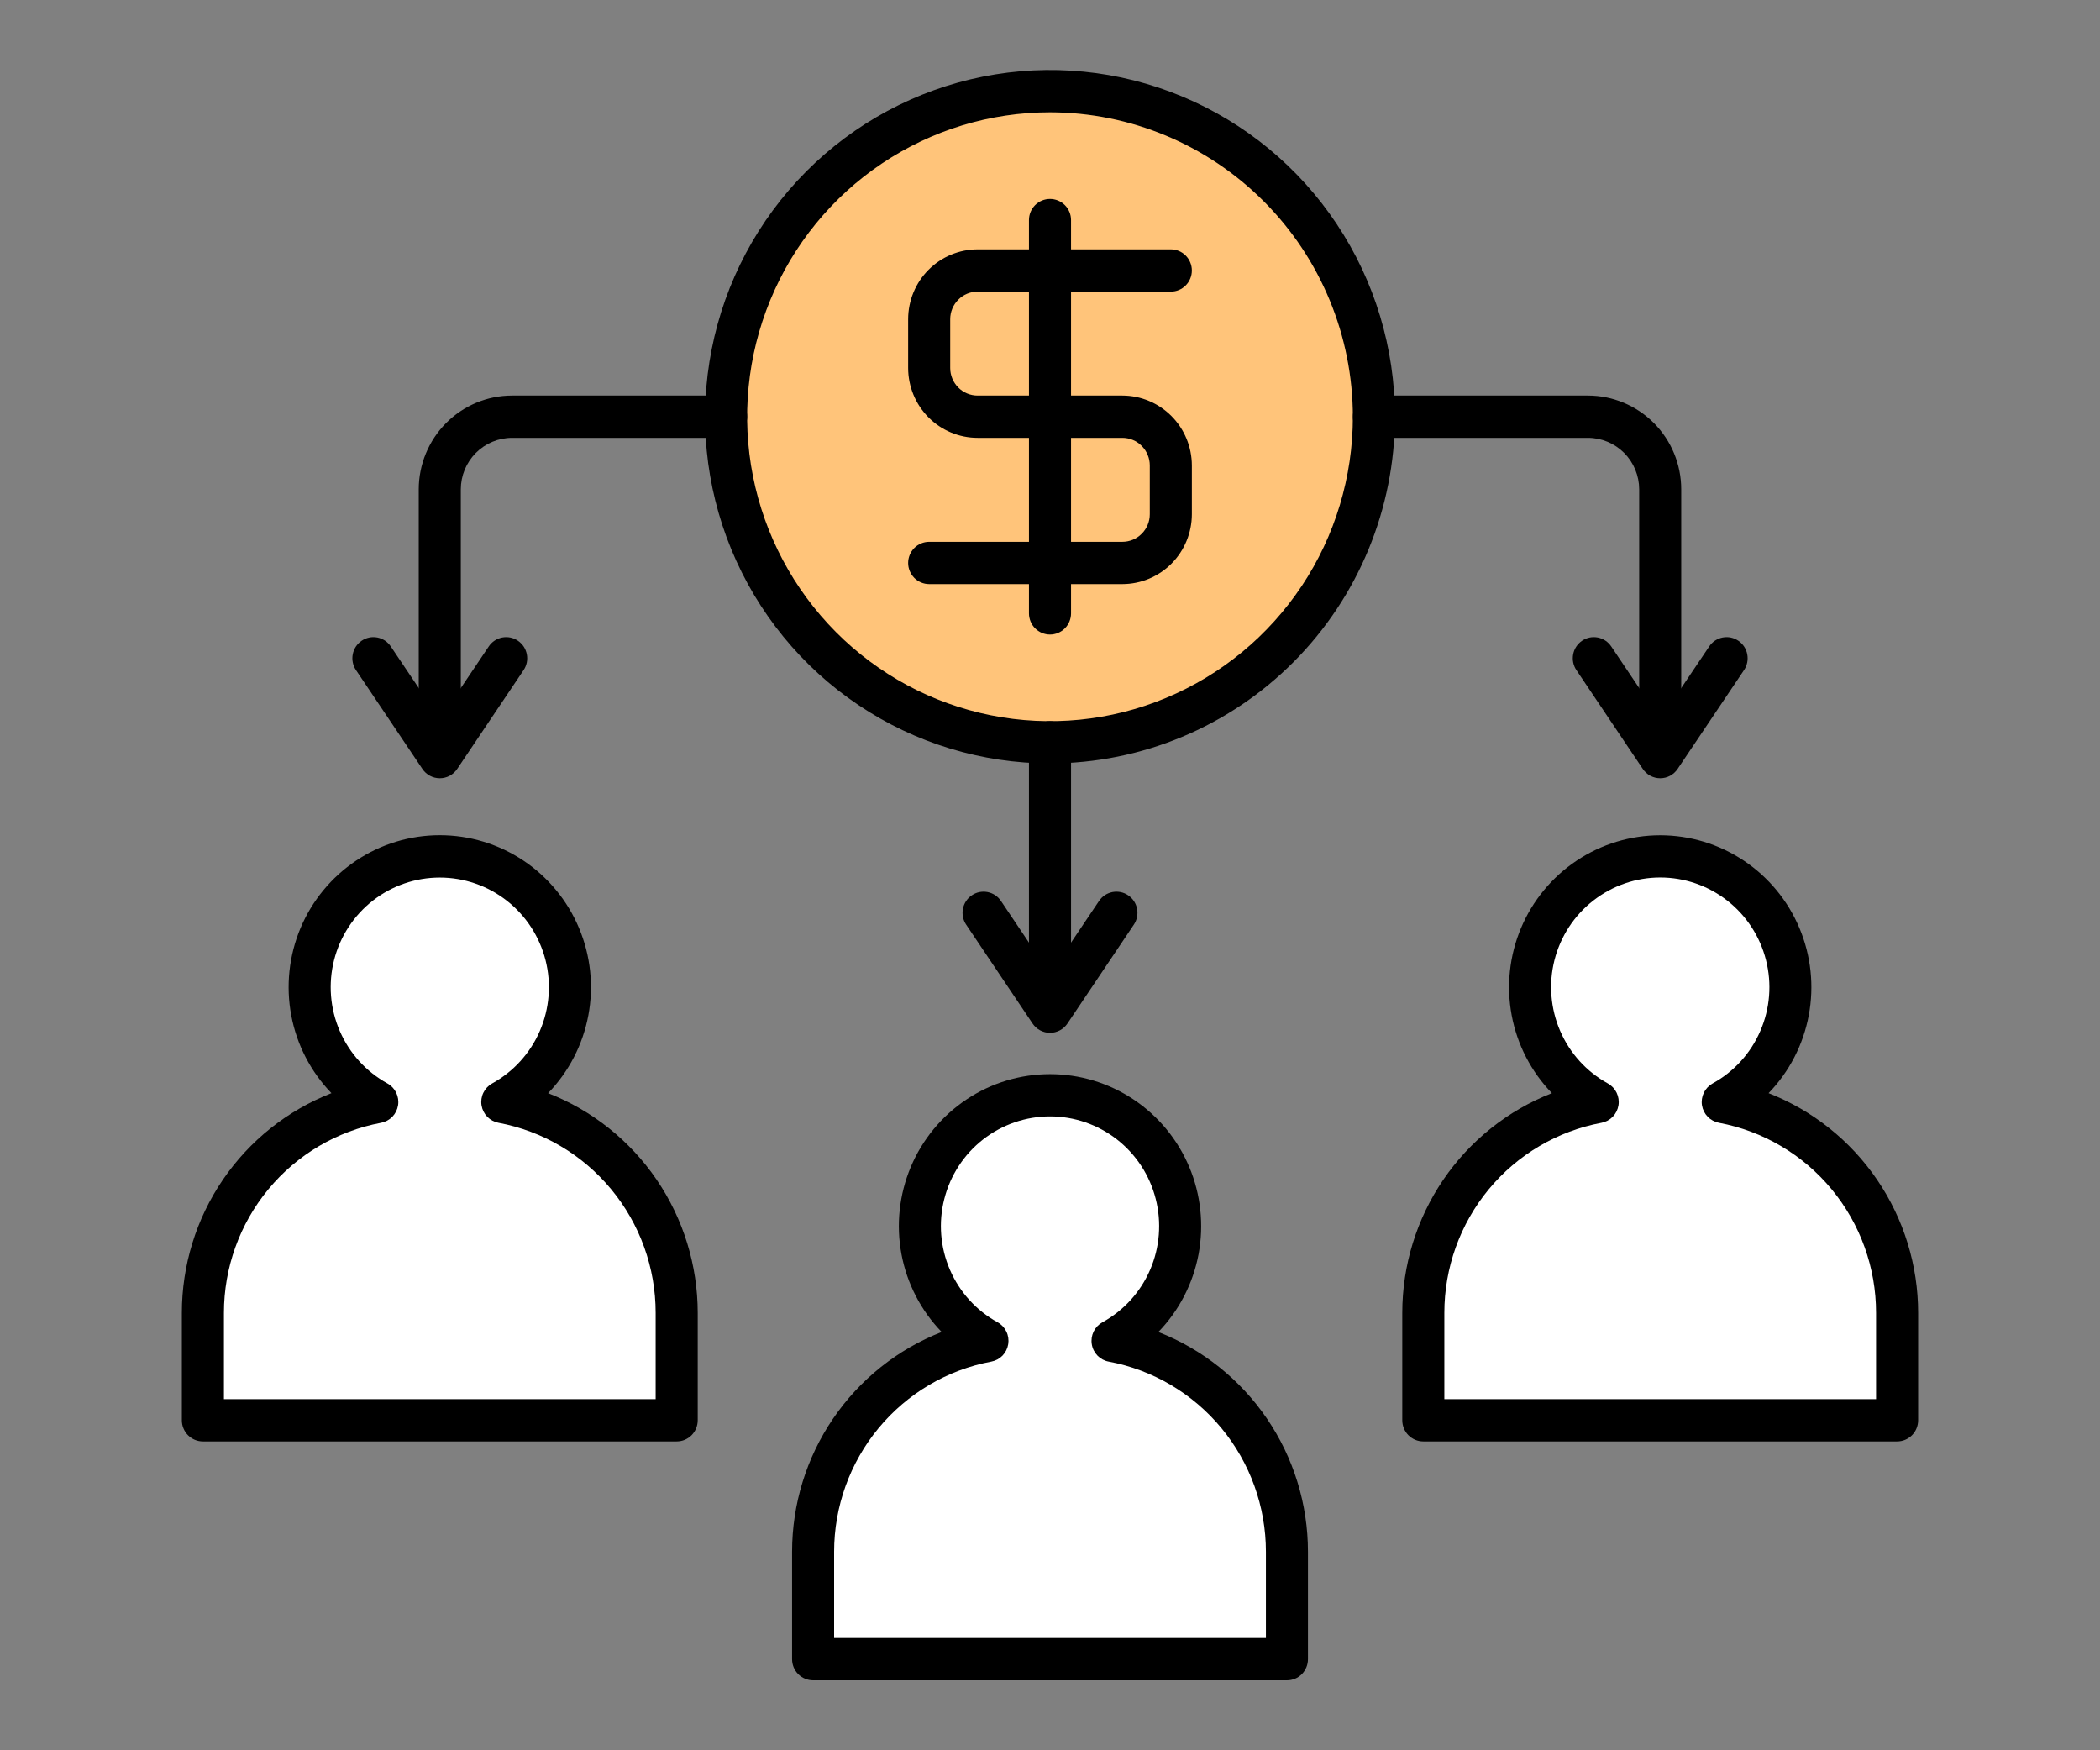 <svg width="60" height="50" viewBox="0 0 60 50" fill="none" xmlns="http://www.w3.org/2000/svg">
<rect x="0" y="0" width="60" height="50" fill="#808080" stroke="none"/>
<g clip-path="url(#clip0_313_961)">
<path d="M30 21.205C35.111 21.205 39.254 17.041 39.254 11.905C39.254 6.768 35.111 2.604 30 2.604C24.889 2.604 20.746 6.768 20.746 11.905C20.746 17.041 24.889 21.205 30 21.205Z" fill="#FFC47A"/>
<path d="M30 21.809C28.051 21.809 26.145 21.228 24.525 20.14C22.904 19.052 21.641 17.505 20.895 15.695C20.149 13.885 19.954 11.893 20.335 9.972C20.715 8.051 21.654 6.286 23.032 4.901C24.41 3.516 26.166 2.572 28.078 2.19C29.989 1.808 31.971 2.004 33.771 2.754C35.572 3.503 37.111 4.773 38.194 6.402C39.277 8.03 39.855 9.945 39.855 11.904C39.852 14.53 38.813 17.048 36.965 18.905C35.118 20.762 32.613 21.806 30 21.809ZM30 3.208C28.288 3.208 26.616 3.718 25.192 4.674C23.77 5.629 22.66 6.988 22.006 8.577C21.351 10.166 21.179 11.915 21.513 13.602C21.847 15.289 22.672 16.838 23.882 18.054C25.092 19.271 26.634 20.099 28.312 20.434C29.991 20.77 31.731 20.598 33.312 19.939C34.893 19.281 36.244 18.166 37.195 16.736C38.146 15.306 38.653 13.624 38.653 11.904C38.651 9.599 37.738 7.388 36.115 5.758C34.493 4.128 32.294 3.211 30 3.208Z" fill="black"/>
<path d="M19.334 37.505C19.334 36.074 18.835 34.688 17.925 33.588C17.015 32.488 15.751 31.742 14.351 31.48C15.075 31.082 15.647 30.452 15.976 29.691C16.305 28.93 16.372 28.08 16.168 27.276C15.963 26.472 15.498 25.759 14.845 25.251C14.193 24.742 13.391 24.465 12.565 24.465C11.74 24.465 10.938 24.742 10.285 25.251C9.633 25.759 9.168 26.472 8.963 27.276C8.759 28.08 8.826 28.93 9.155 29.691C9.484 30.452 10.056 31.082 10.78 31.48C9.38 31.742 8.116 32.488 7.205 33.588C6.295 34.689 5.797 36.074 5.796 37.505V40.573H19.334V37.505Z" fill="white"/>
<path d="M19.334 41.177H5.797C5.718 41.177 5.64 41.161 5.567 41.131C5.494 41.1 5.428 41.056 5.372 41C5.316 40.944 5.272 40.877 5.242 40.804C5.211 40.731 5.196 40.652 5.196 40.573V37.505C5.196 36.148 5.604 34.822 6.367 33.702C7.13 32.582 8.212 31.72 9.47 31.228C8.878 30.616 8.478 29.843 8.321 29.004C8.164 28.165 8.256 27.299 8.586 26.512C8.917 25.726 9.47 25.055 10.178 24.583C10.886 24.111 11.716 23.859 12.565 23.859C13.415 23.859 14.245 24.111 14.953 24.583C15.661 25.055 16.214 25.726 16.544 26.512C16.875 27.299 16.967 28.165 16.81 29.004C16.652 29.843 16.253 30.616 15.66 31.228C16.919 31.72 18.001 32.582 18.763 33.702C19.526 34.822 19.934 36.148 19.935 37.505V40.573C19.935 40.652 19.919 40.731 19.889 40.804C19.859 40.877 19.814 40.944 19.759 41C19.703 41.056 19.637 41.1 19.564 41.131C19.491 41.161 19.413 41.177 19.334 41.177ZM6.398 39.969H18.733V37.505C18.733 36.215 18.284 34.966 17.463 33.974C16.643 32.982 15.503 32.31 14.241 32.074C14.12 32.051 14.008 31.991 13.921 31.902C13.835 31.813 13.778 31.699 13.758 31.576C13.738 31.453 13.756 31.327 13.811 31.215C13.865 31.104 13.952 31.011 14.061 30.951C14.668 30.617 15.148 30.089 15.424 29.451C15.7 28.813 15.757 28.101 15.586 27.426C15.414 26.752 15.024 26.154 14.477 25.727C13.931 25.301 13.258 25.069 12.565 25.069C11.873 25.069 11.2 25.301 10.653 25.727C10.106 26.154 9.716 26.752 9.545 27.426C9.374 28.101 9.431 28.813 9.707 29.451C9.983 30.089 10.463 30.617 11.07 30.951C11.179 31.011 11.266 31.104 11.32 31.215C11.374 31.327 11.393 31.453 11.373 31.576C11.353 31.699 11.296 31.813 11.21 31.902C11.123 31.991 11.011 32.051 10.889 32.074C9.628 32.31 8.488 32.982 7.667 33.974C6.847 34.966 6.398 36.215 6.398 37.505V39.969Z" fill="black"/>
<path d="M36.769 44.328C36.768 42.898 36.27 41.512 35.36 40.411C34.45 39.311 33.185 38.566 31.786 38.303C32.51 37.905 33.081 37.276 33.41 36.514C33.739 35.753 33.807 34.904 33.602 34.099C33.397 33.296 32.932 32.583 32.28 32.074C31.628 31.565 30.826 31.289 30 31.289C29.174 31.289 28.372 31.565 27.72 32.074C27.068 32.583 26.602 33.296 26.398 34.099C26.193 34.904 26.261 35.753 26.59 36.514C26.918 37.276 27.49 37.905 28.214 38.303C26.815 38.566 25.55 39.311 24.64 40.412C23.73 41.512 23.232 42.898 23.231 44.328V47.396H36.769V44.328Z" fill="white"/>
<path d="M36.77 48H23.232C23.153 48 23.074 47.984 23.002 47.954C22.929 47.924 22.862 47.879 22.806 47.823C22.751 47.767 22.706 47.701 22.676 47.627C22.646 47.554 22.631 47.475 22.631 47.396V44.329C22.631 42.971 23.039 41.646 23.802 40.526C24.564 39.406 25.646 38.543 26.905 38.051C26.313 37.44 25.913 36.666 25.756 35.828C25.599 34.989 25.692 34.123 26.022 33.337C26.353 32.55 26.906 31.88 27.614 31.408C28.321 30.936 29.151 30.685 30.001 30.685C30.85 30.685 31.68 30.936 32.387 31.408C33.095 31.88 33.648 32.55 33.979 33.337C34.309 34.123 34.401 34.989 34.245 35.828C34.087 36.666 33.688 37.44 33.096 38.051C34.355 38.543 35.437 39.406 36.199 40.526C36.962 41.646 37.37 42.971 37.37 44.329V47.396C37.37 47.475 37.355 47.554 37.325 47.627C37.295 47.701 37.25 47.767 37.195 47.823C37.139 47.879 37.072 47.924 37 47.954C36.927 47.984 36.849 48 36.77 48ZM23.832 46.792H36.169V44.329C36.169 43.039 35.719 41.79 34.899 40.798C34.079 39.806 32.939 39.133 31.677 38.897C31.555 38.875 31.444 38.815 31.357 38.726C31.27 38.637 31.213 38.523 31.194 38.4C31.174 38.277 31.192 38.151 31.246 38.039C31.301 37.927 31.388 37.835 31.496 37.775C32.104 37.441 32.584 36.913 32.86 36.275C33.136 35.636 33.193 34.924 33.021 34.25C32.85 33.575 32.46 32.977 31.913 32.55C31.366 32.124 30.693 31.892 30.001 31.892C29.308 31.892 28.635 32.124 28.088 32.55C27.541 32.977 27.151 33.575 26.98 34.25C26.808 34.924 26.865 35.636 27.141 36.275C27.417 36.913 27.897 37.441 28.505 37.775C28.613 37.835 28.7 37.928 28.754 38.04C28.808 38.152 28.826 38.278 28.806 38.4C28.786 38.523 28.729 38.637 28.643 38.726C28.556 38.815 28.445 38.874 28.323 38.897C27.061 39.133 25.922 39.806 25.101 40.798C24.281 41.79 23.832 43.039 23.832 44.329V46.792Z" fill="black"/>
<path d="M49.221 31.48C49.945 31.082 50.516 30.452 50.845 29.691C51.174 28.93 51.242 28.08 51.037 27.276C50.832 26.472 50.367 25.759 49.715 25.25C49.063 24.741 48.26 24.465 47.435 24.465C46.609 24.465 45.807 24.741 45.154 25.25C44.502 25.759 44.037 26.472 43.832 27.276C43.628 28.08 43.695 28.93 44.024 29.691C44.353 30.452 44.925 31.082 45.649 31.48C44.249 31.742 42.985 32.488 42.075 33.588C41.165 34.689 40.666 36.074 40.666 37.505V40.573H54.203V37.505C54.203 36.074 53.705 34.688 52.795 33.588C51.885 32.488 50.62 31.742 49.221 31.48Z" fill="white"/>
<path d="M54.203 41.177H40.666C40.587 41.177 40.509 41.161 40.436 41.131C40.363 41.1 40.297 41.056 40.241 41C40.185 40.944 40.141 40.877 40.111 40.804C40.081 40.731 40.065 40.652 40.065 40.573V37.505C40.065 36.148 40.474 34.822 41.236 33.702C41.999 32.582 43.081 31.72 44.34 31.228C43.748 30.616 43.348 29.843 43.191 29.004C43.034 28.166 43.126 27.299 43.457 26.513C43.787 25.727 44.341 25.056 45.048 24.585C45.756 24.113 46.586 23.861 47.435 23.861C48.284 23.861 49.114 24.113 49.822 24.585C50.529 25.056 51.083 25.727 51.413 26.513C51.744 27.299 51.836 28.166 51.679 29.004C51.522 29.843 51.123 30.616 50.531 31.228C51.789 31.72 52.87 32.582 53.633 33.703C54.395 34.823 54.804 36.148 54.804 37.505V40.573C54.804 40.652 54.788 40.731 54.758 40.804C54.728 40.877 54.684 40.944 54.628 41C54.572 41.056 54.506 41.1 54.433 41.131C54.36 41.161 54.282 41.177 54.203 41.177ZM41.267 39.969H53.602V37.505C53.602 36.215 53.153 34.966 52.333 33.974C51.513 32.982 50.373 32.31 49.112 32.074C48.99 32.051 48.878 31.991 48.792 31.902C48.705 31.813 48.648 31.7 48.628 31.577C48.608 31.454 48.627 31.328 48.681 31.216C48.735 31.104 48.822 31.012 48.931 30.951C49.539 30.618 50.019 30.09 50.295 29.451C50.572 28.813 50.629 28.101 50.457 27.426C50.286 26.751 49.896 26.153 49.349 25.726C48.802 25.299 48.129 25.067 47.436 25.067C46.743 25.067 46.071 25.299 45.523 25.726C44.976 26.152 44.586 26.75 44.414 27.425C44.243 28.099 44.3 28.812 44.576 29.45C44.852 30.089 45.332 30.617 45.939 30.951C46.048 31.011 46.135 31.104 46.189 31.215C46.243 31.327 46.262 31.453 46.242 31.576C46.222 31.699 46.165 31.813 46.079 31.902C45.992 31.991 45.88 32.051 45.759 32.074C44.497 32.31 43.357 32.982 42.536 33.974C41.716 34.966 41.267 36.215 41.267 37.505V39.969Z" fill="black"/>
<path d="M32.068 16.686H26.548C26.389 16.686 26.236 16.622 26.123 16.509C26.011 16.395 25.947 16.242 25.947 16.082C25.947 15.921 26.011 15.768 26.123 15.655C26.236 15.541 26.389 15.478 26.548 15.478H32.068C32.276 15.478 32.475 15.395 32.621 15.247C32.768 15.1 32.851 14.9 32.851 14.691V13.296C32.851 13.087 32.768 12.887 32.621 12.739C32.475 12.591 32.276 12.508 32.068 12.508H27.932C27.406 12.508 26.901 12.297 26.529 11.923C26.157 11.549 25.948 11.042 25.947 10.514V9.118C25.948 8.589 26.157 8.082 26.529 7.708C26.901 7.334 27.406 7.124 27.932 7.123H33.452C33.611 7.123 33.764 7.187 33.877 7.3C33.989 7.414 34.053 7.567 34.053 7.727C34.053 7.888 33.989 8.041 33.877 8.154C33.764 8.268 33.611 8.331 33.452 8.331H27.932C27.724 8.331 27.525 8.414 27.379 8.562C27.232 8.709 27.149 8.909 27.149 9.118V10.514C27.149 10.722 27.232 10.922 27.379 11.07C27.525 11.217 27.724 11.3 27.932 11.3H32.068C32.594 11.301 33.099 11.512 33.471 11.886C33.843 12.26 34.052 12.767 34.053 13.296V14.691C34.052 15.22 33.843 15.727 33.471 16.101C33.099 16.475 32.594 16.685 32.068 16.686Z" fill="black"/>
<path d="M30 18.127C29.921 18.127 29.843 18.111 29.77 18.081C29.697 18.05 29.631 18.006 29.575 17.95C29.519 17.894 29.475 17.827 29.445 17.754C29.415 17.68 29.399 17.602 29.399 17.523V6.287C29.399 6.126 29.462 5.973 29.575 5.859C29.688 5.746 29.841 5.683 30 5.683C30.159 5.683 30.312 5.746 30.425 5.859C30.538 5.973 30.601 6.126 30.601 6.287V17.523C30.601 17.602 30.585 17.68 30.555 17.754C30.525 17.827 30.481 17.894 30.425 17.95C30.369 18.006 30.303 18.05 30.23 18.081C30.157 18.111 30.079 18.127 30 18.127Z" fill="black"/>
<path d="M30 29.047C29.921 29.047 29.843 29.031 29.77 29.001C29.697 28.97 29.631 28.926 29.575 28.87C29.519 28.814 29.475 28.747 29.445 28.674C29.415 28.601 29.399 28.522 29.399 28.443V21.205C29.399 21.045 29.462 20.891 29.575 20.778C29.688 20.665 29.841 20.601 30 20.601C30.159 20.601 30.312 20.665 30.425 20.778C30.538 20.891 30.601 21.045 30.601 21.205V28.443C30.601 28.522 30.585 28.601 30.555 28.674C30.525 28.747 30.481 28.814 30.425 28.87C30.369 28.926 30.303 28.97 30.23 29.001C30.157 29.031 30.079 29.047 30 29.047Z" fill="black"/>
<path d="M47.435 21.809C47.356 21.809 47.278 21.794 47.205 21.763C47.132 21.733 47.065 21.689 47.01 21.633C46.954 21.576 46.91 21.51 46.879 21.436C46.849 21.363 46.834 21.285 46.834 21.205V13.977C46.833 13.588 46.679 13.215 46.405 12.939C46.131 12.664 45.76 12.509 45.373 12.508H39.254C39.095 12.508 38.942 12.445 38.829 12.331C38.717 12.218 38.653 12.065 38.653 11.904C38.653 11.744 38.717 11.591 38.829 11.477C38.942 11.364 39.095 11.3 39.254 11.3H45.373C46.079 11.301 46.755 11.584 47.255 12.085C47.754 12.587 48.035 13.268 48.035 13.977V21.205C48.035 21.285 48.02 21.363 47.99 21.436C47.96 21.51 47.915 21.576 47.86 21.633C47.804 21.689 47.737 21.733 47.665 21.763C47.592 21.794 47.514 21.809 47.435 21.809Z" fill="black"/>
<path d="M12.565 21.26C12.486 21.26 12.408 21.244 12.335 21.214C12.262 21.183 12.196 21.139 12.14 21.083C12.085 21.027 12.04 20.96 12.01 20.887C11.98 20.814 11.964 20.735 11.964 20.656V13.977C11.965 13.268 12.246 12.587 12.745 12.085C13.245 11.584 13.921 11.301 14.627 11.3H20.746C20.905 11.3 21.058 11.364 21.171 11.477C21.283 11.591 21.347 11.744 21.347 11.904C21.347 12.065 21.283 12.218 21.171 12.331C21.058 12.445 20.905 12.508 20.746 12.508H14.627C14.24 12.509 13.869 12.664 13.595 12.939C13.321 13.215 13.167 13.588 13.166 13.977V20.656C13.166 20.735 13.151 20.814 13.12 20.887C13.09 20.96 13.046 21.027 12.99 21.083C12.935 21.139 12.868 21.183 12.795 21.214C12.723 21.244 12.644 21.26 12.565 21.26Z" fill="black"/>
<path d="M47.435 22.232C47.336 22.232 47.239 22.208 47.153 22.162C47.066 22.115 46.992 22.048 46.937 21.966L45.04 19.143C44.996 19.078 44.965 19.004 44.949 18.926C44.933 18.849 44.933 18.768 44.948 18.69C44.962 18.613 44.993 18.538 45.036 18.472C45.08 18.406 45.136 18.349 45.201 18.305C45.267 18.26 45.34 18.229 45.417 18.213C45.495 18.197 45.574 18.197 45.652 18.212C45.729 18.227 45.803 18.258 45.869 18.301C45.935 18.345 45.992 18.402 46.036 18.468L47.435 20.549L48.834 18.468C48.878 18.402 48.934 18.345 49 18.301C49.066 18.258 49.14 18.227 49.217 18.212C49.295 18.197 49.374 18.197 49.452 18.213C49.529 18.229 49.602 18.26 49.668 18.305C49.733 18.349 49.789 18.406 49.833 18.472C49.876 18.538 49.907 18.613 49.921 18.69C49.936 18.768 49.936 18.849 49.92 18.926C49.904 19.004 49.873 19.078 49.829 19.143L47.932 21.966C47.877 22.048 47.803 22.115 47.716 22.162C47.63 22.208 47.533 22.232 47.435 22.232Z" fill="black"/>
<path d="M30 29.505C29.902 29.505 29.805 29.48 29.718 29.434C29.631 29.388 29.557 29.321 29.502 29.239L27.606 26.416C27.561 26.35 27.53 26.276 27.514 26.199C27.498 26.121 27.497 26.041 27.512 25.962C27.527 25.884 27.557 25.81 27.6 25.744C27.644 25.677 27.7 25.62 27.766 25.576C27.831 25.531 27.905 25.5 27.982 25.484C28.06 25.469 28.14 25.468 28.217 25.483C28.295 25.499 28.369 25.529 28.435 25.573C28.5 25.617 28.557 25.674 28.601 25.74L30 27.822L31.399 25.74C31.443 25.674 31.5 25.617 31.565 25.573C31.631 25.529 31.705 25.499 31.783 25.483C31.86 25.468 31.94 25.469 32.018 25.484C32.095 25.5 32.169 25.531 32.234 25.576C32.3 25.62 32.356 25.677 32.4 25.744C32.443 25.81 32.473 25.884 32.488 25.962C32.503 26.041 32.502 26.121 32.486 26.199C32.47 26.276 32.439 26.35 32.394 26.416L30.498 29.239C30.443 29.321 30.369 29.388 30.282 29.434C30.195 29.48 30.098 29.505 30 29.505Z" fill="black"/>
<path d="M12.565 22.232C12.467 22.232 12.37 22.208 12.284 22.162C12.197 22.115 12.123 22.048 12.068 21.966L10.171 19.143C10.127 19.078 10.096 19.004 10.08 18.926C10.064 18.849 10.063 18.768 10.079 18.69C10.093 18.613 10.124 18.538 10.167 18.472C10.211 18.406 10.267 18.349 10.332 18.305C10.397 18.26 10.471 18.229 10.548 18.213C10.626 18.197 10.705 18.197 10.783 18.212C10.86 18.227 10.934 18.258 11 18.301C11.066 18.345 11.122 18.402 11.166 18.468L12.565 20.549L13.964 18.468C14.008 18.402 14.065 18.345 14.131 18.301C14.197 18.258 14.27 18.227 14.348 18.212C14.425 18.197 14.505 18.197 14.582 18.213C14.66 18.229 14.733 18.26 14.799 18.305C14.864 18.349 14.92 18.406 14.964 18.472C15.007 18.538 15.037 18.613 15.052 18.69C15.067 18.768 15.067 18.849 15.051 18.926C15.035 19.004 15.004 19.078 14.96 19.143L13.063 21.966C13.008 22.048 12.934 22.115 12.847 22.162C12.761 22.208 12.664 22.232 12.565 22.232Z" fill="black"/>
</g>
<defs>
<clipPath id="clip0_313_961">
<rect width="49.608" height="46" fill="white" transform="translate(5.196 2)"/>
</clipPath>
</defs>
</svg>
